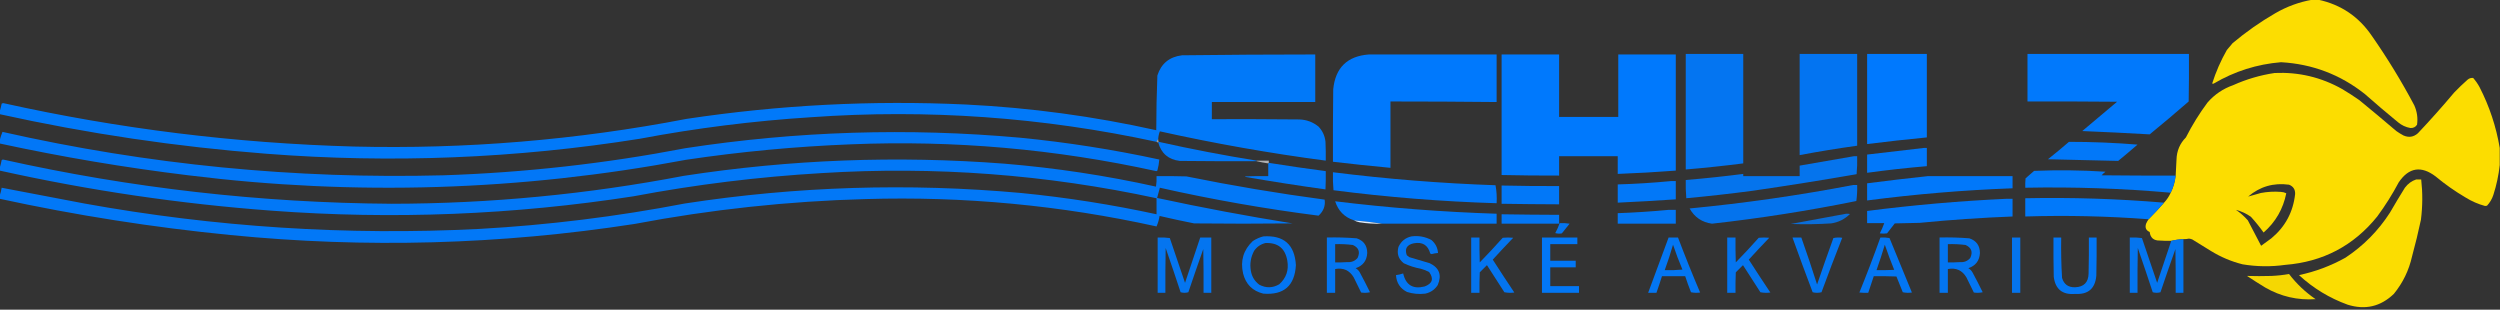 <?xml version="1.0" encoding="UTF-8"?>
<!DOCTYPE svg PUBLIC "-//W3C//DTD SVG 1.1//EN" "http://www.w3.org/Graphics/SVG/1.1/DTD/svg11.dtd">
<svg xmlns="http://www.w3.org/2000/svg" version="1.1" width="4521px" height="560px" style="shape-rendering:geometricPrecision; text-rendering:geometricPrecision; image-rendering:optimizeQuality; fill-rule:evenodd; clip-rule:evenodd" xmlns:xlink="http://www.w3.org/1999/xlink">
<rect width="100%" height="100%" fill="#333333" stroke="none"/>
<g><path style="opacity:0.986" fill="#fedf00" d="M 4181.5,-0.5 C 4185.17,-0.5 4188.83,-0.5 4192.5,-0.5C 4233.27,8.309 4265.44,29.975 4289,64.5C 4317.18,104.832 4342.84,146.832 4366,190.5C 4371.01,201.676 4372.68,213.342 4371,225.5C 4368.24,229.767 4364.24,231.767 4359,231.5C 4350.55,230.027 4343.05,226.527 4336.5,221C 4316.21,204.375 4296.21,187.375 4276.5,170C 4232.23,134.902 4181.73,115.736 4125,112.5C 4081.53,116.101 4041.03,128.935 4003.5,151C 4002.5,151.667 4001.5,151.667 4000.5,151C 4007.21,129.871 4016.04,109.704 4027,90.5C 4030.38,86.241 4033.88,82.074 4037.5,78C 4061.59,57.785 4087.26,39.785 4114.5,24C 4135.52,11.802 4157.86,3.635 4181.5,-0.5 Z"/></g>
<g><path style="opacity:0.929" fill="#007aff" d="M 3048.5,97.5 C 3083.17,97.5 3117.83,97.5 3152.5,97.5C 3152.5,163.5 3152.5,229.5 3152.5,295.5C 3117.91,299.898 3083.25,303.565 3048.5,306.5C 3048.5,236.833 3048.5,167.167 3048.5,97.5 Z"/></g>
<g><path style="opacity:0.93" fill="#007aff" d="M 3254.5,97.5 C 3289.17,97.5 3323.83,97.5 3358.5,97.5C 3358.5,152.833 3358.5,208.167 3358.5,263.5C 3323.69,268.301 3289.03,273.968 3254.5,280.5C 3254.5,219.5 3254.5,158.5 3254.5,97.5 Z"/></g>
<g><path style="opacity:0.993" fill="#007aff" d="M 3376.5,97.5 C 3412.5,97.5 3448.5,97.5 3484.5,97.5C 3484.5,147.833 3484.5,198.167 3484.5,248.5C 3448.44,251.988 3412.44,255.988 3376.5,260.5C 3376.5,206.167 3376.5,151.833 3376.5,97.5 Z"/></g>
<g><path style="opacity:0.982" fill="#007aff" d="M 3666.5,97.5 C 3763.83,97.5 3861.17,97.5 3958.5,97.5C 3958.67,126.169 3958.5,154.835 3958,183.5C 3934.79,203.709 3911.29,223.542 3887.5,243C 3846.88,240.638 3806.21,238.638 3765.5,237C 3786.5,219.333 3807.5,201.667 3828.5,184C 3774.5,183.5 3720.5,183.333 3666.5,183.5C 3666.5,154.833 3666.5,126.167 3666.5,97.5 Z"/></g>
<g><path style="opacity:0.972" fill="#007bff" d="M 2094.5,251.5 C 2092.97,252.802 2091.97,254.469 2091.5,256.5C 1885.33,211.843 1676.99,197.01 1466.5,212C 1362.36,218.645 1259.03,231.645 1156.5,251C 932.577,286.6 707.577,295.6 481.5,278C 319.147,265.402 158.48,241.569 -0.5,206.5C -0.5,204.833 -0.5,203.167 -0.5,201.5C 0.838,197.008 2.005,192.341 3,187.5C 3.893,186.919 4.893,186.585 6,186.5C 214.664,232.881 425.831,259.047 639.5,265C 841.968,269.961 1042.64,253.294 1241.5,215C 1408.99,189.75 1577.33,181.084 1746.5,189C 1862.7,194.712 1977.54,210.212 2091,235.5C 2091.04,202.461 2091.7,169.461 2093,136.5C 2099.91,114.941 2114.75,102.774 2137.5,100C 2217.83,99.023 2298.16,98.523 2378.5,98.5C 2378.5,127.167 2378.5,155.833 2378.5,184.5C 2316.17,184.5 2253.83,184.5 2191.5,184.5C 2191.5,194.833 2191.5,205.167 2191.5,215.5C 2244.17,215.333 2296.83,215.5 2349.5,216C 2362.69,216.394 2374.35,220.728 2384.5,229C 2391.74,236.711 2395.91,245.877 2397,256.5C 2397.5,267.828 2397.67,279.162 2397.5,290.5C 2296.72,277.21 2196.72,259.544 2097.5,237.5C 2095.73,241.997 2094.73,246.664 2094.5,251.5 Z"/></g>
<g><path style="opacity:0.99" fill="#007aff" d="M 2475.5,98.5 C 2552.5,98.5 2629.5,98.5 2706.5,98.5C 2706.5,127.167 2706.5,155.833 2706.5,184.5C 2642.5,183.833 2578.5,183.5 2514.5,183.5C 2514.5,223.5 2514.5,263.5 2514.5,303.5C 2479.79,300.273 2445.12,296.606 2410.5,292.5C 2410.33,248.832 2410.5,205.165 2411,161.5C 2414.9,122.434 2436.4,101.434 2475.5,98.5 Z"/></g>
<g><path style="opacity:0.989" fill="#007aff" d="M 2715.5,98.5 C 2750.17,98.5 2784.83,98.5 2819.5,98.5C 2819.5,136.167 2819.5,173.833 2819.5,211.5C 2855.17,211.5 2890.83,211.5 2926.5,211.5C 2926.5,173.833 2926.5,136.167 2926.5,98.5C 2961.17,98.5 2995.83,98.5 3030.5,98.5C 3030.5,168.5 3030.5,238.5 3030.5,308.5C 2995.54,311.203 2960.54,313.203 2925.5,314.5C 2925.5,303.833 2925.5,293.167 2925.5,282.5C 2890.17,282.5 2854.83,282.5 2819.5,282.5C 2819.5,294.167 2819.5,305.833 2819.5,317.5C 2784.83,317.599 2750.16,317.266 2715.5,316.5C 2715.5,243.833 2715.5,171.167 2715.5,98.5 Z"/></g>
<g><path style="opacity:0.992" fill="#fede01" d="M 4520.5,267.5 C 4520.5,277.833 4520.5,288.167 4520.5,298.5C 4518.55,316.761 4514.71,334.761 4509,352.5C 4506.57,359.874 4502.73,366.374 4497.5,372C 4496.33,372.167 4495.17,372.333 4494,372.5C 4481.42,369.083 4469.59,363.917 4458.5,357C 4439.45,345.809 4421.45,333.143 4404.5,319C 4378.45,299.3 4356.29,302.8 4338,329.5C 4326.5,351.178 4313.5,371.845 4299,391.5C 4256.33,444.426 4200.83,473.593 4132.5,479C 4106.77,482.606 4081.11,482.272 4055.5,478C 4035.27,472.922 4016.27,464.922 3998.5,454C 3987.17,447 3975.83,440 3964.5,433C 3962.58,432.192 3960.58,431.692 3958.5,431.5C 3955.2,432.21 3951.87,432.543 3948.5,432.5C 3940.93,432.782 3933.6,433.782 3926.5,435.5C 3919.49,435.666 3912.49,435.5 3905.5,435C 3894.73,435.145 3888.73,429.978 3887.5,419.5C 3880.84,416.687 3878.67,411.687 3881,404.5C 3882.26,401.644 3883.76,398.977 3885.5,396.5C 3895.19,386.807 3904.53,376.807 3913.5,366.5C 3918.48,361.225 3922.48,355.225 3925.5,348.5C 3930.29,338.785 3933.29,328.451 3934.5,317.5C 3935.03,307.84 3935.53,298.173 3936,288.5C 3936.43,272.844 3942.1,259.511 3953,248.5C 3964.25,226.327 3977.25,205.327 3992,185.5C 4004.68,170.905 4020.18,160.405 4038.5,154C 4062.49,143.226 4087.49,135.893 4113.5,132C 4156.92,130.021 4197.58,139.687 4235.5,161C 4246.1,167.273 4256.44,173.939 4266.5,181C 4289.02,199.429 4311.35,218.095 4333.5,237C 4337.67,239.917 4342,242.584 4346.5,245C 4356.04,249.2 4364.71,247.867 4372.5,241C 4395.08,217.095 4416.91,192.595 4438,167.5C 4445.86,159.302 4454.03,151.469 4462.5,144C 4465.44,141.575 4468.77,140.575 4472.5,141C 4476.95,146.063 4480.78,151.563 4484,157.5C 4501.91,192.391 4514.07,229.057 4520.5,267.5 Z M 4043.5,379.5 C 4053.25,382.041 4062.25,386.207 4070.5,392C 4078.77,401.09 4086.43,410.59 4093.5,420.5C 4115.14,401.573 4128.8,377.906 4134.5,349.5C 4131.37,347.978 4128.04,347.145 4124.5,347C 4112.41,346.095 4100.41,346.762 4088.5,349C 4080.79,351.072 4073.12,353.239 4065.5,355.5C 4086.84,337.337 4111.5,330.171 4139.5,334C 4147.17,337.018 4150.84,342.684 4150.5,351C 4146.89,383.57 4132.55,410.237 4107.5,431C 4101.24,435.378 4095.08,439.878 4089,444.5C 4081,429.167 4073,413.833 4065,398.5C 4058.53,391.186 4051.36,384.852 4043.5,379.5 Z"/></g>
<g><path style="opacity:0.96" fill="#007aff" d="M -0.5,259.5 C -0.5,257.5 -0.5,255.5 -0.5,253.5C 0.786,248.443 2.453,243.443 4.5,238.5C 267.235,297.873 533.235,324.04 802.5,317C 949.448,312.08 1095.11,295.747 1239.5,268C 1440.42,237.157 1642.09,230.823 1844.5,249C 1929.28,257.297 2013.28,270.464 2096.5,288.5C 2095.92,295.257 2094.75,301.924 2093,308.5C 2092.44,309.022 2091.77,309.355 2091,309.5C 1908.96,269.466 1724.79,253.299 1538.5,261C 1438.66,264.917 1339.33,274.251 1240.5,289C 941.985,345.145 641.985,354.478 340.5,317C 225.936,303.053 112.269,283.887 -0.5,259.5 Z"/></g>
<g><path style="opacity:0.552" fill="#f5f9ff" d="M 2094.5,251.5 C 2094.37,253.292 2094.7,254.958 2095.5,256.5C 2094.83,256.5 2094.5,256.833 2094.5,257.5C 2093.21,257.737 2092.21,257.404 2091.5,256.5C 2091.97,254.469 2092.97,252.802 2094.5,251.5 Z"/></g>
<g><path style="opacity:0.958" fill="#007bff" d="M 2095.5,256.5 C 2154.15,269.63 2213.15,280.963 2272.5,290.5C 2272.5,290.833 2272.5,291.167 2272.5,291.5C 2226.17,291.667 2179.83,291.5 2133.5,291C 2112.89,288.548 2099.89,277.382 2094.5,257.5C 2094.5,256.833 2094.83,256.5 2095.5,256.5 Z"/></g>
<g><path style="opacity:0.965" fill="#007aff" d="M 3741.5,256.5 C 3782.91,256.468 3824.24,258.135 3865.5,261.5C 3853.98,271.521 3842.31,281.355 3830.5,291C 3788.18,290.09 3745.85,289.09 3703.5,288C 3716.42,277.72 3729.09,267.22 3741.5,256.5 Z"/></g>
<g><path style="opacity:0.975" fill="#007aff" d="M 3479.5,267.5 C 3481.17,267.5 3482.83,267.5 3484.5,267.5C 3484.5,278.5 3484.5,289.5 3484.5,300.5C 3448.39,303.549 3412.39,307.549 3376.5,312.5C 3376.5,301.5 3376.5,290.5 3376.5,279.5C 3410.96,275.339 3445.29,271.339 3479.5,267.5 Z"/></g>
<g><path style="opacity:0.908" fill="#007aff" d="M 3352.5,282.5 C 3354.5,282.5 3356.5,282.5 3358.5,282.5C 3358.82,293.415 3358.49,304.248 3357.5,315C 3294.98,325.865 3232.31,335.865 3169.5,345C 3129.58,350.269 3089.58,354.769 3049.5,358.5C 3048.57,347.538 3048.23,336.538 3048.5,325.5C 3083.25,322.625 3117.92,318.958 3152.5,314.5C 3152.5,315.833 3152.5,317.167 3152.5,318.5C 3186.5,318.5 3220.5,318.5 3254.5,318.5C 3254.5,312.167 3254.5,305.833 3254.5,299.5C 3287.29,293.805 3319.96,288.138 3352.5,282.5 Z"/></g>
<g><path style="opacity:0.619" fill="#fdfeff" d="M 2272.5,290.5 C 2279.83,290.5 2287.17,290.5 2294.5,290.5C 2294.5,291.833 2294.5,293.167 2294.5,294.5C 2294.5,295.167 2294.17,295.5 2293.5,295.5C 2286.32,294.472 2279.32,293.139 2272.5,291.5C 2272.5,291.167 2272.5,290.833 2272.5,290.5 Z"/></g>
<g><path style="opacity:0.956" fill="#007aff" d="M 2294.5,294.5 C 2328.76,299.966 2363.1,304.966 2397.5,309.5C 2397.67,320.505 2397.5,331.505 2397,342.5C 2348.75,335.82 2300.59,328.32 2252.5,320C 2252.17,319.667 2251.83,319.333 2251.5,319C 2265.5,318.5 2279.5,318.333 2293.5,318.5C 2293.5,310.833 2293.5,303.167 2293.5,295.5C 2294.17,295.5 2294.5,295.167 2294.5,294.5 Z"/></g>
<g><path style="opacity:0.968" fill="#007bfe" d="M 3934.5,317.5 C 3933.29,328.451 3930.29,338.785 3925.5,348.5C 3838.01,340.772 3750.34,337.772 3662.5,339.5C 3662.33,333.824 3662.5,328.157 3663,322.5C 3668.17,318 3673.33,313.5 3678.5,309C 3721.53,307.234 3764.53,307.734 3807.5,310.5C 3805.02,312.483 3802.68,314.65 3800.5,317C 3845.17,317.5 3889.83,317.667 3934.5,317.5 Z"/></g>
<g><path style="opacity:0.974" fill="#007aff" d="M 2410.5,311.5 C 2508.14,323.748 2606.14,331.581 2704.5,335C 2706.46,345.577 2707.13,356.41 2706.5,367.5C 2607.78,364.535 2509.45,356.701 2411.5,344C 2410.51,333.248 2410.18,322.415 2410.5,311.5 Z"/></g>
<g><path style="opacity:0.973" fill="#007aff" d="M 3486.5,318.5 C 3537.5,318.5 3588.5,318.5 3639.5,318.5C 3639.5,325.833 3639.5,333.167 3639.5,340.5C 3551.49,343.744 3463.82,351.077 3376.5,362.5C 3376.5,352.167 3376.5,341.833 3376.5,331.5C 3413.25,326.714 3449.92,322.38 3486.5,318.5 Z"/></g>
<g><path style="opacity:0.984" fill="#fedf00" d="M 4369.5,324.5 C 4372.5,324.5 4375.5,324.5 4378.5,324.5C 4381.26,348.843 4381.09,373.176 4378,397.5C 4373.3,419.642 4367.96,441.642 4362,463.5C 4356.31,488.872 4345.31,511.539 4329,531.5C 4305.11,554.43 4277.28,560.93 4245.5,551C 4212.46,538.994 4183.13,521.161 4157.5,497.5C 4187.09,491.247 4215.09,480.747 4241.5,466C 4274.04,444.455 4300.88,417.289 4322,384.5C 4330.75,369.334 4339.75,354.334 4349,339.5C 4354.38,332.248 4361.22,327.248 4369.5,324.5 Z"/></g>
<g><path style="opacity:0.964" fill="#007aff" d="M 3021.5,327.5 C 3024.5,327.5 3027.5,327.5 3030.5,327.5C 3030.5,338.5 3030.5,349.5 3030.5,360.5C 2995.52,362.874 2960.52,364.874 2925.5,366.5C 2925.5,355.5 2925.5,344.5 2925.5,333.5C 2957.72,332.57 2989.72,330.57 3021.5,327.5 Z"/></g>
<g><path style="opacity:0.913" fill="#007aff" d="M 3351.5,334.5 C 3353.83,334.5 3356.17,334.5 3358.5,334.5C 3358.82,344.217 3358.32,353.884 3357,363.5C 3270.75,381.041 3183.75,394.707 3096,404.5C 3077.88,402.028 3064.38,392.861 3055.5,377C 3154.97,367.433 3253.64,353.266 3351.5,334.5 Z"/></g>
<g><path style="opacity:0.964" fill="#007aff" d="M 2715.5,335.5 C 2750.16,336.278 2784.83,336.611 2819.5,336.5C 2819.5,347.5 2819.5,358.5 2819.5,369.5C 2784.83,369.382 2750.16,369.048 2715.5,368.5C 2715.5,357.5 2715.5,346.5 2715.5,335.5 Z"/></g>
<g><path style="opacity:0.958" fill="#007bff" d="M -0.5,359.5 C -0.5,357.5 -0.5,355.5 -0.5,353.5C 1.092,349.068 2.259,344.402 3,339.5C 52.614,349.088 102.448,358.588 152.5,368C 388.749,410.772 626.749,426.106 866.5,414C 991.532,406.997 1115.53,391.663 1238.5,368C 1440.41,336.945 1643.08,330.612 1846.5,349C 1928.92,357.132 2010.59,369.965 2091.5,387.5C 2091.5,377.833 2091.5,368.167 2091.5,358.5C 1891.96,315.485 1690.29,300.318 1486.5,313C 1371.93,319.696 1258.26,333.696 1145.5,355C 928.507,388.64 710.507,397.306 491.5,381C 325.7,368.719 161.7,344.553 -0.5,308.5C -0.5,306.833 -0.5,305.167 -0.5,303.5C 0.95,299.034 2.116,294.368 3,289.5C 3.725,288.941 4.558,288.608 5.5,288.5C 236.985,340.183 471.318,366.85 708.5,368.5C 886.091,368.241 1062.09,351.408 1236.5,318C 1429,288.384 1622.34,281.051 1816.5,296C 1908.79,303.636 2000.12,317.47 2090.5,337.5C 2091.5,331.202 2091.83,324.868 2091.5,318.5C 2109.5,318.333 2127.5,318.5 2145.5,319C 2228.36,335.81 2311.69,349.81 2395.5,361C 2397.09,372.236 2393.42,381.903 2384.5,390C 2288.07,377.706 2192.4,360.873 2097.5,339.5C 2095.77,345.676 2094.1,351.843 2092.5,358C 2173.84,375.536 2255.51,390.869 2337.5,404C 2278.17,404.667 2218.83,404.667 2159.5,404C 2138.55,399.877 2117.71,395.377 2097,390.5C 2095.98,397.134 2094.15,403.467 2091.5,409.5C 1918.25,371.22 1742.92,354.72 1565.5,360C 1424.96,363.801 1285.62,378.801 1147.5,405C 904.692,442.531 661.025,449.198 416.5,425C 276.227,411.176 137.227,389.343 -0.5,359.5 Z"/></g>
<g><path style="opacity:0.978" fill="#007bfe" d="M 3913.5,366.5 C 3904.53,376.807 3895.19,386.807 3885.5,396.5C 3811.25,390.856 3736.91,389.189 3662.5,391.5C 3662.5,380.5 3662.5,369.5 3662.5,358.5C 3746.32,356.794 3829.98,359.461 3913.5,366.5 Z"/></g>
<g><path style="opacity:0.969" fill="#007aff" d="M 3628.5,359.5 C 3632.17,359.5 3635.83,359.5 3639.5,359.5C 3639.5,370.167 3639.5,380.833 3639.5,391.5C 3583.39,393.674 3527.39,397.507 3471.5,403C 3456.5,403.333 3441.5,403.667 3426.5,404C 3421.83,410 3417.17,416 3412.5,422C 3408.17,422.667 3403.83,422.667 3399.5,422C 3402.59,415.991 3405.26,409.824 3407.5,403.5C 3397.17,403.5 3386.83,403.5 3376.5,403.5C 3376.5,396.167 3376.5,388.833 3376.5,381.5C 3460.35,370.725 3544.35,363.392 3628.5,359.5 Z"/></g>
<g><path style="opacity:0.965" fill="#017bff" d="M 2499.5,404.5 C 2482.7,402.051 2465.7,400.051 2448.5,398.5C 2431.32,392.817 2419.98,381.317 2414.5,364C 2511.46,375.856 2608.79,383.356 2706.5,386.5C 2706.5,392.5 2706.5,398.5 2706.5,404.5C 2637.5,404.5 2568.5,404.5 2499.5,404.5 Z"/></g>
<g><path style="opacity:0.949" fill="#007aff" d="M 3017.5,379.5 C 3021.83,379.5 3026.17,379.5 3030.5,379.5C 3030.5,387.833 3030.5,396.167 3030.5,404.5C 2995.5,404.5 2960.5,404.5 2925.5,404.5C 2925.5,398.167 2925.5,391.833 2925.5,385.5C 2956.38,384.391 2987.04,382.391 3017.5,379.5 Z"/></g>
<g><path style="opacity:0.811" fill="#007aff" d="M 3338.5,386.5 C 3340.86,386.337 3343.19,386.503 3345.5,387C 3336.08,396.375 3324.75,402.041 3311.5,404C 3287.2,405.584 3262.86,405.917 3238.5,405C 3271.87,398.718 3305.2,392.551 3338.5,386.5 Z"/></g>
<g><path style="opacity:0.944" fill="#007aff" d="M 2715.5,387.5 C 2750.16,388.048 2784.83,388.382 2819.5,388.5C 2819.5,393.833 2819.5,399.167 2819.5,404.5C 2784.83,404.5 2750.17,404.5 2715.5,404.5C 2715.5,398.833 2715.5,393.167 2715.5,387.5 Z"/></g>
<g><path style="opacity:1" fill="#dcecff" d="M 2448.5,398.5 C 2465.7,400.051 2482.7,402.051 2499.5,404.5C 2485.74,404.985 2472.08,404.151 2458.5,402C 2454.89,401.299 2451.56,400.132 2448.5,398.5 Z"/></g>
<g><path style="opacity:0.926" fill="#007aff" d="M 2820.5,403.5 C 2826.54,403.171 2832.54,403.504 2838.5,404.5C 2833.95,410.425 2829.29,416.258 2824.5,422C 2820.46,422.827 2816.46,422.66 2812.5,421.5C 2815.73,415.714 2818.39,409.714 2820.5,403.5 Z"/></g>
<g><path style="opacity:0.935" fill="#007aff" d="M 2284.5,427.5 C 2321.64,424.969 2341.3,442.303 2343.5,479.5C 2341.33,516.844 2321.66,534.01 2284.5,531C 2265.03,526.193 2252.86,514.027 2248,494.5C 2242.77,471.561 2248.6,452.061 2265.5,436C 2271.45,432.081 2277.79,429.248 2284.5,427.5 Z M 2288.5,439.5 C 2311.05,438.547 2324.22,449.214 2328,471.5C 2330.89,488.504 2326.06,502.671 2313.5,514C 2301.73,520.929 2289.73,521.262 2277.5,515C 2268.91,508.665 2263.74,500.165 2262,489.5C 2259.9,476.779 2261.9,464.779 2268,453.5C 2273.12,446.199 2279.95,441.533 2288.5,439.5 Z"/></g>
<g><path style="opacity:0.931" fill="#007aff" d="M 2552.5,427.5 C 2565.29,425.835 2577.29,428.002 2588.5,434C 2595.81,440.128 2599.81,447.961 2600.5,457.5C 2596.61,457.764 2592.77,458.431 2589,459.5C 2588.17,459.167 2587.33,458.833 2586.5,458.5C 2582.29,443.152 2572.29,436.985 2556.5,440C 2544.08,442.705 2539.91,449.872 2544,461.5C 2545.41,462.787 2546.91,463.954 2548.5,465C 2560.83,468.667 2573.17,472.333 2585.5,476C 2602.9,484.363 2607.73,497.53 2600,515.5C 2594.68,523.749 2587.18,528.916 2577.5,531C 2566.25,532.368 2555.25,531.368 2544.5,528C 2532.05,521.698 2525.38,511.531 2524.5,497.5C 2528.94,496.974 2533.27,495.974 2537.5,494.5C 2542.32,515.588 2555.32,523.421 2576.5,518C 2590.49,512.667 2593.15,504 2584.5,492C 2579.77,489.422 2574.77,487.422 2569.5,486C 2558.69,484.065 2548.36,480.731 2538.5,476C 2528.87,468.337 2525.7,458.504 2529,446.5C 2533.77,436.22 2541.6,429.886 2552.5,427.5 Z"/></g>
<g><path style="opacity:0.924" fill="#007aff" d="M 2093.5,429.5 C 2100.86,429.169 2108.2,429.503 2115.5,430.5C 2124.57,457.548 2133.74,484.548 2143,511.5C 2152.08,484.095 2161.25,456.761 2170.5,429.5C 2177.17,429.5 2183.83,429.5 2190.5,429.5C 2190.5,462.833 2190.5,496.167 2190.5,529.5C 2185.83,529.5 2181.17,529.5 2176.5,529.5C 2176.67,503.165 2176.5,476.831 2176,450.5C 2166.8,476.425 2157.8,502.425 2149,528.5C 2144.33,529.833 2139.67,529.833 2135,528.5C 2126.2,501.759 2117.2,475.093 2108,448.5C 2107.5,475.498 2107.33,502.498 2107.5,529.5C 2102.83,529.5 2098.17,529.5 2093.5,529.5C 2093.5,496.167 2093.5,462.833 2093.5,429.5 Z"/></g>
<g><path style="opacity:0.933" fill="#007aff" d="M 2399.5,429.5 C 2417.56,429.054 2435.56,429.554 2453.5,431C 2466.07,435.286 2472.4,444.12 2472.5,457.5C 2471.75,471.423 2464.75,480.59 2451.5,485C 2454.67,486.833 2457.17,489.333 2459,492.5C 2465.42,504.343 2471.59,516.343 2477.5,528.5C 2472.2,529.663 2466.86,529.829 2461.5,529C 2457.14,519.787 2452.64,510.621 2448,501.5C 2440.46,488.821 2429.3,483.821 2414.5,486.5C 2414.5,500.833 2414.5,515.167 2414.5,529.5C 2409.5,529.5 2404.5,529.5 2399.5,529.5C 2399.5,496.167 2399.5,462.833 2399.5,429.5 Z M 2414.5,441.5 C 2425.21,441.188 2435.88,441.688 2446.5,443C 2457.23,447.857 2460.07,455.69 2455,466.5C 2450.16,472.116 2444,474.616 2436.5,474C 2429.17,474.5 2421.84,474.666 2414.5,474.5C 2414.5,463.5 2414.5,452.5 2414.5,441.5 Z"/></g>
<g><path style="opacity:0.92" fill="#007aff" d="M 2660.5,429.5 C 2665.5,429.5 2670.5,429.5 2675.5,429.5C 2675.33,444.504 2675.5,459.504 2676,474.5C 2690.2,459.968 2704.03,445.135 2717.5,430C 2723.83,429.333 2730.17,429.333 2736.5,430C 2723.98,443.016 2711.65,456.183 2699.5,469.5C 2712.3,489.469 2725.3,509.302 2738.5,529C 2732.47,529.83 2726.47,529.664 2720.5,528.5C 2710,512.167 2699.5,495.833 2689,479.5C 2684.67,483.833 2680.33,488.167 2676,492.5C 2675.5,504.829 2675.33,517.162 2675.5,529.5C 2670.5,529.5 2665.5,529.5 2660.5,529.5C 2660.5,496.167 2660.5,462.833 2660.5,429.5 Z"/></g>
<g><path style="opacity:0.957" fill="#007aff" d="M 2788.5,429.5 C 2809.83,429.5 2831.17,429.5 2852.5,429.5C 2852.5,433.5 2852.5,437.5 2852.5,441.5C 2836.17,441.5 2819.83,441.5 2803.5,441.5C 2803.5,451.5 2803.5,461.5 2803.5,471.5C 2818.83,471.5 2834.17,471.5 2849.5,471.5C 2849.5,475.5 2849.5,479.5 2849.5,483.5C 2834.17,483.5 2818.83,483.5 2803.5,483.5C 2803.5,494.833 2803.5,506.167 2803.5,517.5C 2820.83,517.5 2838.17,517.5 2855.5,517.5C 2855.5,521.5 2855.5,525.5 2855.5,529.5C 2833.17,529.5 2810.83,529.5 2788.5,529.5C 2788.5,496.167 2788.5,462.833 2788.5,429.5 Z"/></g>
<g><path style="opacity:0.941" fill="#007aff" d="M 3017.5,429.5 C 3023.17,429.5 3028.83,429.5 3034.5,429.5C 3047.14,462.927 3060.48,496.094 3074.5,529C 3068.92,529.806 3063.42,529.639 3058,528.5C 3054.19,518.913 3050.69,509.246 3047.5,499.5C 3033.5,499.5 3019.5,499.5 3005.5,499.5C 3002.36,509.574 2999.03,519.574 2995.5,529.5C 2990.5,529.5 2985.5,529.5 2980.5,529.5C 2992.83,496.167 3005.17,462.833 3017.5,429.5 Z M 3025.5,442.5 C 3030.55,457.623 3036.21,472.623 3042.5,487.5C 3031.85,488.499 3021.19,488.832 3010.5,488.5C 3016.07,473.364 3021.07,458.03 3025.5,442.5 Z"/></g>
<g><path style="opacity:0.92" fill="#007aff" d="M 3123.5,429.5 C 3128.5,429.5 3133.5,429.5 3138.5,429.5C 3138.33,444.504 3138.5,459.504 3139,474.5C 3153.2,459.968 3167.03,445.135 3180.5,430C 3186.83,429.333 3193.17,429.333 3199.5,430C 3186.98,443.016 3174.65,456.183 3162.5,469.5C 3175.3,489.469 3188.3,509.302 3201.5,529C 3195.47,529.83 3189.47,529.664 3183.5,528.5C 3173,512.167 3162.5,495.833 3152,479.5C 3147.67,483.833 3143.33,488.167 3139,492.5C 3138.5,504.829 3138.33,517.162 3138.5,529.5C 3133.5,529.5 3128.5,529.5 3123.5,529.5C 3123.5,496.167 3123.5,462.833 3123.5,429.5 Z"/></g>
<g><path style="opacity:0.932" fill="#007aff" d="M 3241.5,429.5 C 3246.83,429.5 3252.17,429.5 3257.5,429.5C 3267.49,457.635 3276.99,485.969 3286,514.5C 3295.55,486.403 3305.38,458.403 3315.5,430.5C 3320.8,429.337 3326.14,429.171 3331.5,430C 3318.61,462.661 3306.11,495.494 3294,528.5C 3288.67,529.833 3283.33,529.833 3278,528.5C 3265.53,495.592 3253.36,462.592 3241.5,429.5 Z"/></g>
<g><path style="opacity:0.94" fill="#007aff" d="M 3400.5,429.5 C 3406.09,429.193 3411.59,429.527 3417,430.5C 3430.37,463.405 3443.87,496.239 3457.5,529C 3451.92,529.806 3446.42,529.639 3441,528.5C 3437.3,518.928 3433.46,509.428 3429.5,500C 3415.84,499.5 3402.17,499.333 3388.5,499.5C 3385.17,509.5 3381.83,519.5 3378.5,529.5C 3373.16,529.666 3367.82,529.499 3362.5,529C 3375.86,496.088 3388.53,462.921 3400.5,429.5 Z M 3408.5,442.5 C 3413.65,457.767 3419.31,472.934 3425.5,488C 3414.84,488.5 3404.17,488.667 3393.5,488.5C 3398.9,473.302 3403.9,457.969 3408.5,442.5 Z"/></g>
<g><path style="opacity:0.933" fill="#007aff" d="M 3507.5,429.5 C 3525.56,429.054 3543.56,429.554 3561.5,431C 3574.07,435.286 3580.4,444.12 3580.5,457.5C 3579.75,471.423 3572.75,480.59 3559.5,485C 3562.67,486.833 3565.17,489.333 3567,492.5C 3573.42,504.343 3579.59,516.343 3585.5,528.5C 3580.2,529.663 3574.86,529.829 3569.5,529C 3565.14,519.787 3560.64,510.621 3556,501.5C 3548.46,488.821 3537.3,483.821 3522.5,486.5C 3522.5,500.833 3522.5,515.167 3522.5,529.5C 3517.5,529.5 3512.5,529.5 3507.5,529.5C 3507.5,496.167 3507.5,462.833 3507.5,429.5 Z M 3522.5,441.5 C 3533.21,441.188 3543.88,441.688 3554.5,443C 3565.23,447.857 3568.07,455.69 3563,466.5C 3558.16,472.116 3552,474.616 3544.5,474C 3537.17,474.5 3529.84,474.666 3522.5,474.5C 3522.5,463.5 3522.5,452.5 3522.5,441.5 Z"/></g>
<g><path style="opacity:0.917" fill="#007aff" d="M 3638.5,429.5 C 3643.5,429.5 3648.5,429.5 3653.5,429.5C 3653.5,462.833 3653.5,496.167 3653.5,529.5C 3648.5,529.5 3643.5,529.5 3638.5,529.5C 3638.5,496.167 3638.5,462.833 3638.5,429.5 Z"/></g>
<g><path style="opacity:0.952" fill="#007aff" d="M 3713.5,429.5 C 3718.17,429.5 3722.83,429.5 3727.5,429.5C 3727.05,453.877 3727.55,478.21 3729,502.5C 3732.37,514.12 3740.21,519.787 3752.5,519.5C 3768.54,518.96 3776.71,510.627 3777,494.5C 3777.5,472.836 3777.67,451.169 3777.5,429.5C 3782.17,429.5 3786.83,429.5 3791.5,429.5C 3791.67,452.502 3791.5,475.502 3791,498.5C 3788.95,521.956 3776.12,532.956 3752.5,531.5C 3729.69,533.365 3716.86,523.031 3714,500.5C 3713.5,476.836 3713.33,453.169 3713.5,429.5 Z"/></g>
<g><path style="opacity:0.923" fill="#017bfe" d="M 3926.5,435.5 C 3933.6,433.782 3940.93,432.782 3948.5,432.5C 3948.5,464.833 3948.5,497.167 3948.5,529.5C 3943.83,529.5 3939.17,529.5 3934.5,529.5C 3934.67,503.165 3934.5,476.831 3934,450.5C 3924.8,476.425 3915.8,502.425 3907,528.5C 3902.33,529.833 3897.67,529.833 3893,528.5C 3884.2,501.759 3875.2,475.093 3866,448.5C 3865.5,475.498 3865.33,502.498 3865.5,529.5C 3860.83,529.5 3856.17,529.5 3851.5,529.5C 3851.5,496.167 3851.5,462.833 3851.5,429.5C 3858.86,429.169 3866.2,429.503 3873.5,430.5C 3882.57,457.548 3891.74,484.548 3901,511.5C 3909.41,486.106 3917.91,460.773 3926.5,435.5 Z"/></g>
<g><path style="opacity:0.954" fill="#fedf00" d="M 4139.5,495.5 C 4153.05,513.219 4169.05,528.386 4187.5,541C 4154.98,543.216 4124.65,536.216 4096.5,520C 4085.33,513.25 4074.33,506.25 4063.5,499C 4078.15,499.444 4092.82,499.444 4107.5,499C 4118.39,498.546 4129.06,497.379 4139.5,495.5 Z"/></g>
</svg>
